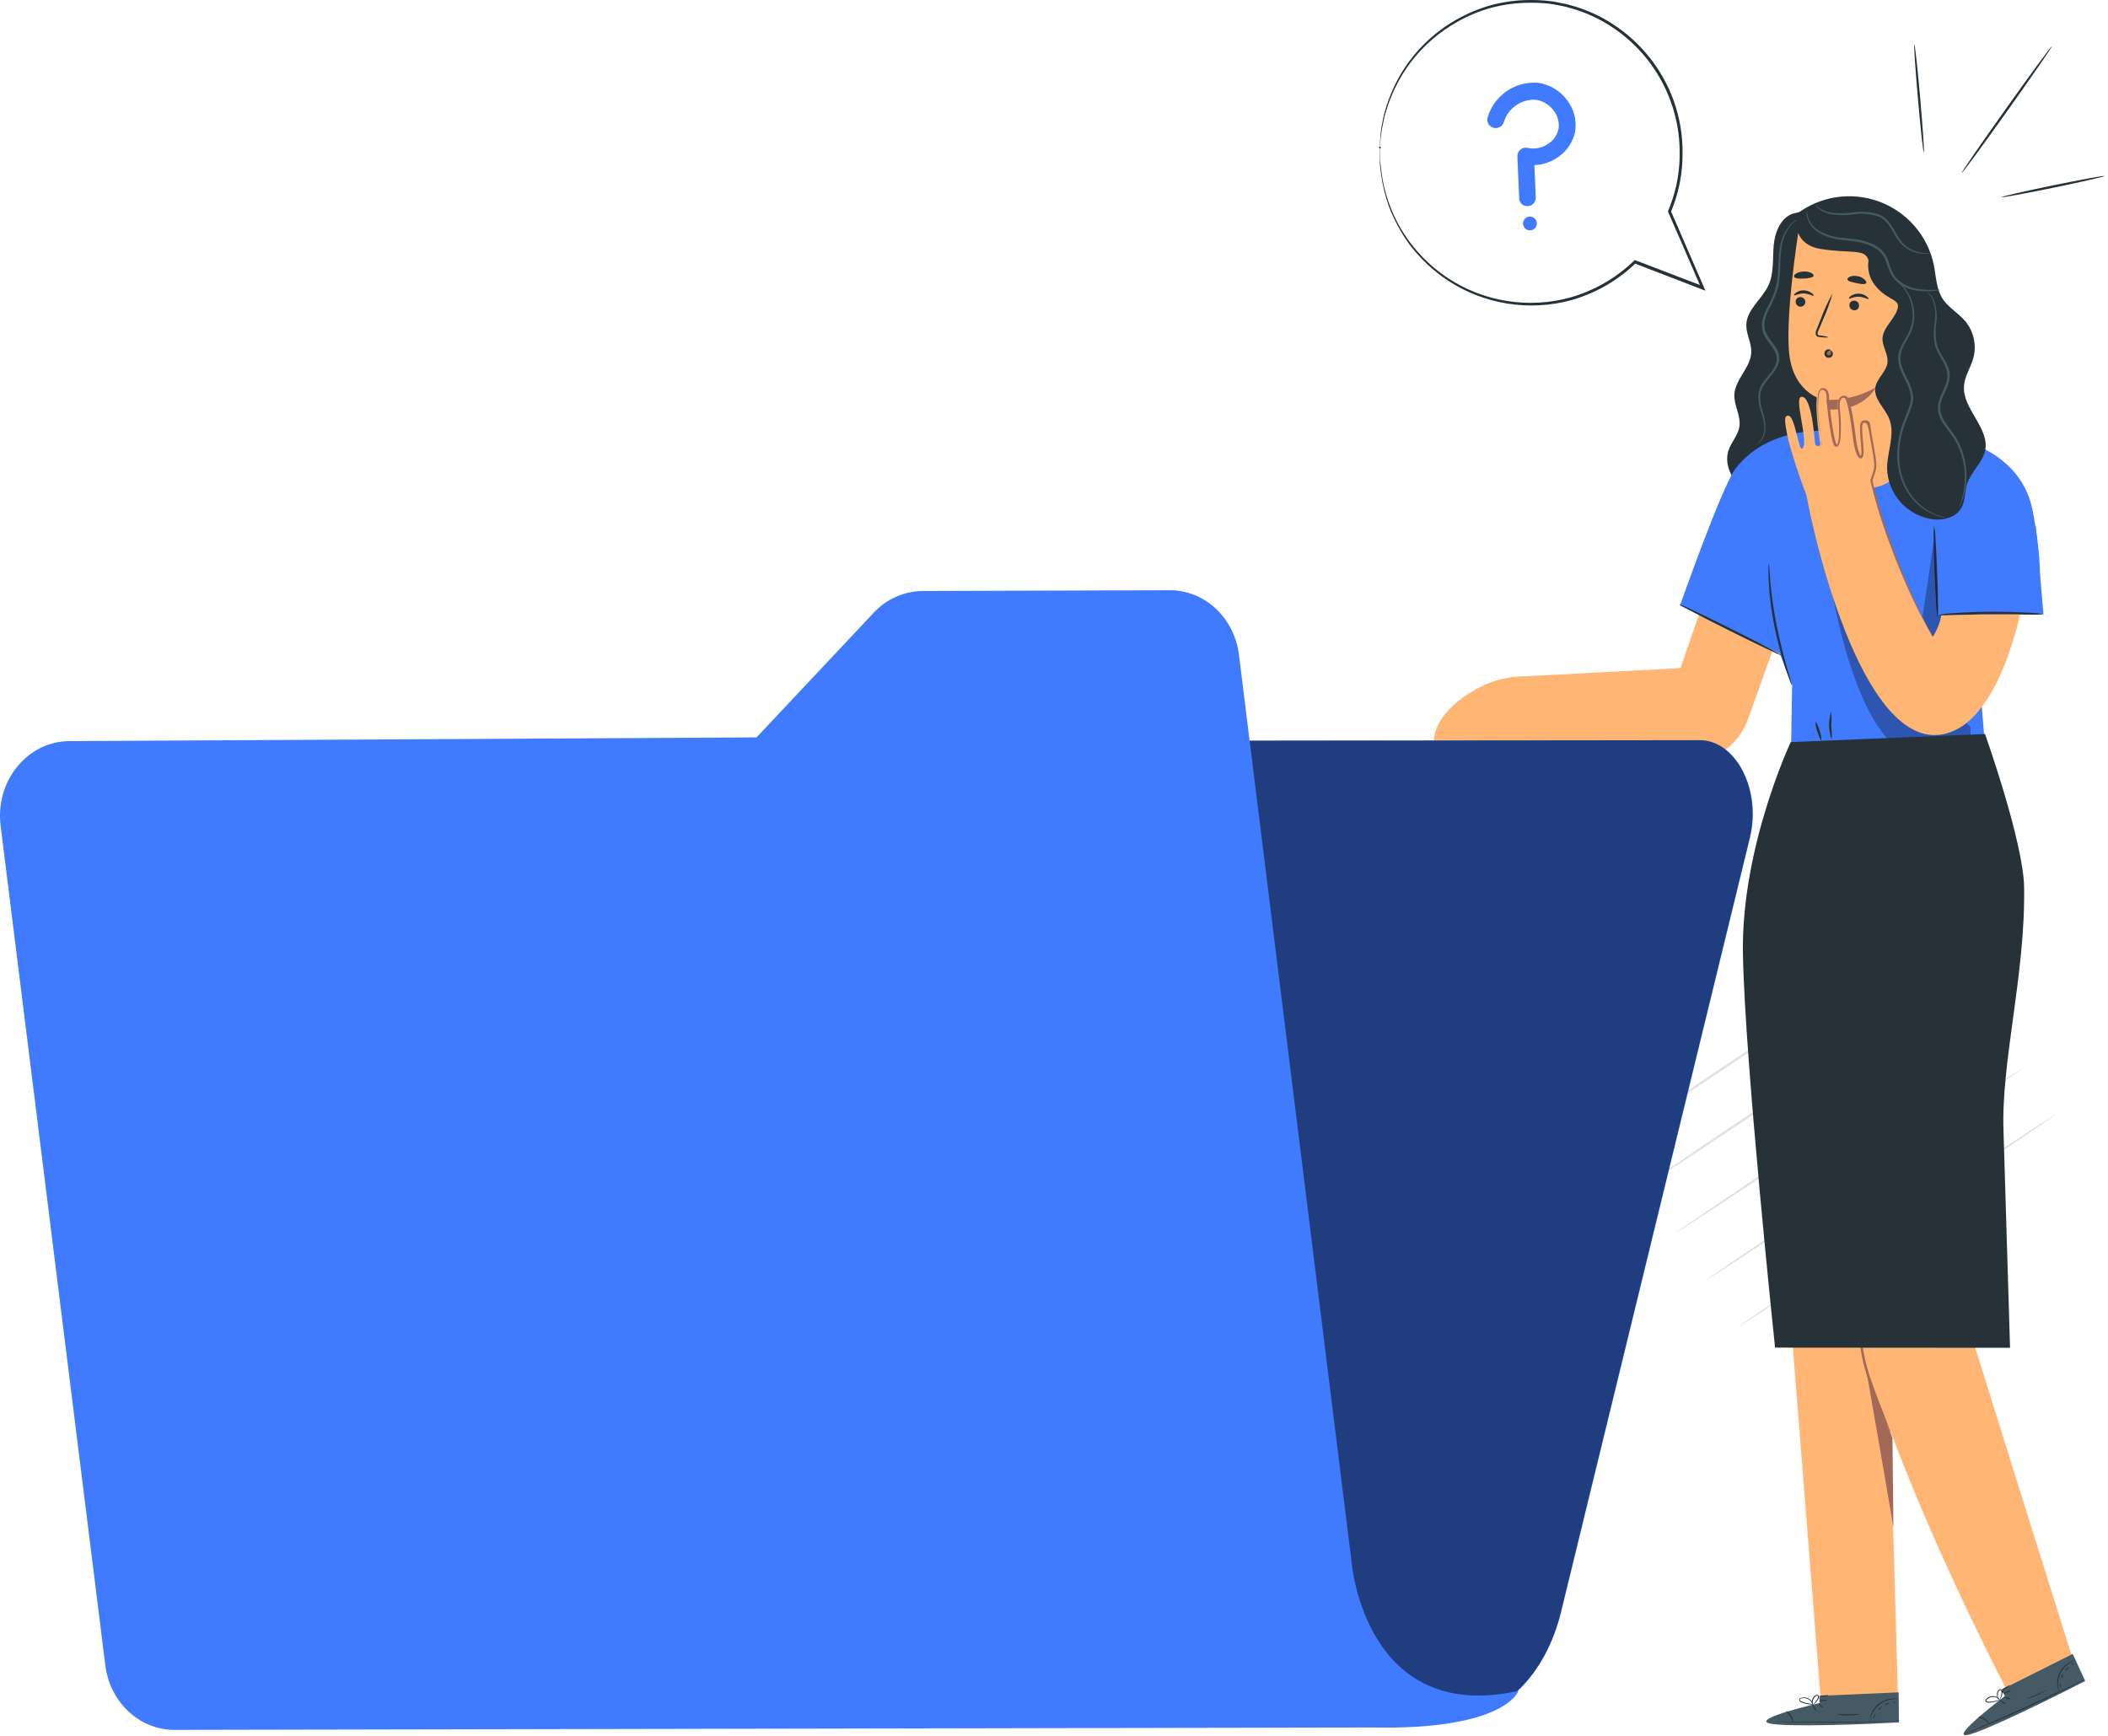 <svg width="272" height="224" viewBox="0 0 272 224" fill="none" xmlns="http://www.w3.org/2000/svg">
<path d="M58.289 128.88L57.551 133.465L25.096 128.787L25.835 124.202L58.289 128.88Z" fill="#E0E0E0"/>
<path d="M41.936 112.521L46.591 113.191L41.43 145.145L36.77 144.47L41.936 112.521Z" fill="#E0E0E0"/>
<path d="M232.819 130.832C232.865 130.902 227.378 134.655 220.559 139.21C213.74 143.766 208.178 147.409 208.131 147.356C208.085 147.304 213.577 143.539 220.39 138.978C227.204 134.416 232.772 130.733 232.819 130.832Z" fill="#E0E0E0"/>
<path d="M252.983 125.742C253.03 125.812 243.901 132.002 232.619 139.56C221.337 147.119 212.103 153.205 212.057 153.135C212.01 153.065 221.139 146.874 232.421 139.31C243.703 131.746 252.919 125.672 252.983 125.742Z" fill="#E0E0E0"/>
<path d="M257.034 131.779C257.081 131.849 247.952 138.039 236.67 145.603C225.388 153.167 216.154 159.242 216.108 159.172C216.061 159.102 225.161 152.94 236.472 145.376C247.783 137.812 256.999 131.715 257.034 131.779Z" fill="#E0E0E0"/>
<path d="M261.069 137.807C261.116 137.877 251.981 144.068 240.705 151.632C229.429 159.195 220.189 165.27 220.143 165.2C220.096 165.13 229.225 158.945 240.507 151.375C251.789 143.806 261.028 137.749 261.069 137.807Z" fill="#E0E0E0"/>
<path d="M265.145 143.876C265.192 143.945 256.063 150.13 244.781 157.694C233.499 165.258 224.265 171.332 224.219 171.268C224.172 171.204 233.301 165.008 244.583 157.444C255.865 149.88 265.07 143.806 265.145 143.876Z" fill="#E0E0E0"/>
<path d="M231.574 27.506C229.864 27.896 229.032 29.868 228.869 31.614C228.706 33.359 228.927 35.21 228.194 36.804C227.368 38.596 225.395 39.922 225.331 41.895C225.291 43.099 226.006 44.222 225.971 45.438C225.913 47.417 223.9 48.929 223.789 50.884C223.714 52.31 224.662 53.671 224.435 55.079C224.261 56.173 223.405 57.034 223.045 58.082C222.329 60.176 223.766 62.474 225.634 63.65C226.68 64.308 227.858 64.729 229.084 64.885C230.31 65.04 231.555 64.926 232.733 64.551C233.91 64.175 234.991 63.547 235.901 62.71C236.81 61.873 237.526 60.847 237.998 59.705C239.034 57.191 238.807 54.358 238.58 51.652C237.882 43.212 237.362 34.76 237.02 26.296" fill="#263238"/>
<path d="M226.654 57.309C227.006 57.09 227.281 56.767 227.44 56.384C227.608 55.929 227.675 55.443 227.638 54.959C227.574 54.317 227.431 53.686 227.213 53.079C226.935 52.317 226.831 51.502 226.91 50.694C227.056 49.786 227.707 49.041 228.295 48.308C228.612 47.95 228.876 47.548 229.081 47.115C229.286 46.678 229.319 46.18 229.174 45.719C228.871 44.771 227.94 44.072 227.515 42.973C227.316 42.428 227.283 41.837 227.422 41.274C227.554 40.746 227.75 40.236 228.004 39.755C228.495 38.889 228.886 37.97 229.168 37.015C229.575 35.17 229.383 33.407 229.662 31.959C229.817 30.798 230.332 29.716 231.134 28.863C231.361 28.634 231.62 28.438 231.902 28.281C232 28.231 232.103 28.194 232.211 28.171C231.846 28.372 231.511 28.622 231.216 28.916C230.473 29.777 230.004 30.841 229.872 31.97C229.77 32.742 229.715 33.519 229.709 34.298C229.707 35.214 229.618 36.127 229.441 37.026C229.164 38.003 228.773 38.944 228.278 39.831C227.841 40.744 227.44 41.815 227.824 42.816C228.208 43.816 229.133 44.509 229.488 45.58C229.648 46.108 229.609 46.678 229.377 47.179C229.151 47.655 228.857 48.096 228.505 48.489C227.923 49.222 227.288 49.92 227.149 50.734C227.067 51.507 227.159 52.288 227.417 53.021C227.624 53.647 227.753 54.295 227.8 54.953C227.829 55.459 227.74 55.965 227.539 56.431C227.414 56.723 227.213 56.976 226.957 57.164C226.866 57.23 226.763 57.28 226.654 57.309Z" fill="#455A64"/>
<path d="M222.076 71.081L216.839 86.209L194.939 87.373L191.285 95.518L214.151 97.846C215.232 98.289 216.391 98.509 217.558 98.492C218.726 98.475 219.878 98.222 220.945 97.747C222.012 97.272 222.972 96.586 223.766 95.73C224.561 94.874 225.173 93.866 225.567 92.766L231.67 75.73L222.076 71.081Z" fill="#FFB573"/>
<path d="M267.373 213.825C267.373 213.825 251.326 162.844 250.983 161.192C250.675 159.691 256.801 123.006 257.581 113.481L235.896 114.29V114.505L226.68 115.017L234.93 219.236H244.909L243.92 184.646C250.075 201.164 258.896 218.003 258.896 218.003L267.373 213.825Z" fill="#FFB573"/>
<path d="M244.31 197.056C244.31 196.741 244.188 185.465 244.188 185.465C244.066 186.14 240.365 175.679 240.453 175.045C240.499 174.713 244.31 197.056 244.31 197.056Z" fill="#A36957"/>
<path d="M240.008 170.104C239.957 170.312 239.935 170.525 239.944 170.739C239.912 171.32 239.912 171.903 239.944 172.484C239.944 172.851 239.996 173.246 240.043 173.677C240.089 174.108 240.154 174.561 240.252 175.033C240.459 176.062 240.733 177.076 241.073 178.07C241.794 180.182 242.597 182.026 243.162 183.365C243.429 183.946 243.662 184.499 243.86 184.941C243.931 185.147 244.029 185.343 244.151 185.523C244.12 185.322 244.061 185.126 243.976 184.941C243.842 184.557 243.639 184.005 243.394 183.324C242.882 181.962 242.114 180.1 241.399 178.012C241.06 177.033 240.782 176.034 240.567 175.021C240.462 174.556 240.392 174.108 240.328 173.689C240.264 173.27 240.218 172.874 240.188 172.525C240.119 171.803 240.09 171.222 240.072 170.814C240.083 170.576 240.061 170.337 240.008 170.104Z" fill="#A36957"/>
<path d="M234.768 219.771V218.835L244.991 218.387L245.02 222.256L244.391 222.297C241.581 222.46 230.107 222.937 228.234 222.372C226.133 221.744 234.768 219.771 234.768 219.771Z" fill="#455A64"/>
<path d="M245.156 222.037C245.098 222.041 245.039 222.041 244.981 222.037L244.481 222.072L242.631 222.153C241.071 222.217 238.913 222.276 236.533 222.287C234.153 222.299 231.989 222.258 230.424 222.212L228.579 222.136H228.073H227.898C227.957 222.131 228.015 222.131 228.073 222.136H228.579L230.429 222.171C231.989 222.171 234.147 222.217 236.527 222.206C238.907 222.194 241.071 222.153 242.631 222.113L244.481 222.066H245.156V222.037Z" fill="#263238"/>
<path d="M231.364 222.351C231.279 222.047 231.162 221.752 231.015 221.473C230.831 221.215 230.618 220.979 230.381 220.769C230.698 220.882 230.962 221.11 231.12 221.409C231.312 221.683 231.399 222.018 231.364 222.351Z" fill="#263238"/>
<path d="M234.388 220.832C234.388 220.832 234.22 220.675 234.068 220.442C233.917 220.21 233.824 220.006 233.853 219.989C233.882 219.971 234.022 220.14 234.173 220.373C234.324 220.605 234.417 220.815 234.388 220.832Z" fill="#263238"/>
<path d="M235.27 220.404C235.27 220.433 235.084 220.322 234.909 220.165C234.734 220.008 234.606 219.862 234.63 219.839C234.653 219.816 234.816 219.921 234.99 220.078C235.165 220.235 235.293 220.351 235.27 220.404Z" fill="#263238"/>
<path d="M235.793 219.425C235.622 219.488 235.439 219.512 235.258 219.495C235.08 219.519 234.899 219.501 234.729 219.443C234.898 219.38 235.079 219.357 235.258 219.373C235.438 219.348 235.621 219.366 235.793 219.425Z" fill="#263238"/>
<path d="M235.957 218.741C235.783 218.853 235.581 218.914 235.375 218.915C235.177 218.941 234.976 218.913 234.793 218.834C234.985 218.801 235.18 218.786 235.375 218.787C235.567 218.753 235.762 218.737 235.957 218.741Z" fill="#263238"/>
<path d="M234.078 219.935C233.861 219.976 233.638 219.976 233.421 219.935C233.186 219.906 232.954 219.856 232.729 219.784C232.589 219.745 232.454 219.69 232.327 219.621C232.25 219.575 232.192 219.503 232.164 219.417C232.154 219.368 232.157 219.318 232.175 219.271C232.192 219.225 232.223 219.185 232.263 219.155C232.424 219.077 232.601 219.036 232.78 219.034C232.959 219.033 233.136 219.071 233.298 219.146C233.461 219.221 233.605 219.331 233.72 219.469C233.834 219.606 233.917 219.767 233.962 219.941C233.974 219.998 233.974 220.058 233.962 220.115C233.896 219.905 233.794 219.708 233.66 219.533C233.505 219.359 233.303 219.234 233.078 219.173C232.82 219.089 232.54 219.11 232.298 219.231C232.199 219.306 232.24 219.429 232.35 219.498C232.469 219.563 232.594 219.615 232.723 219.656C232.942 219.727 233.165 219.784 233.392 219.824C233.828 219.917 234.078 219.917 234.078 219.935Z" fill="#263238"/>
<path d="M233.87 219.969C233.785 219.834 233.756 219.671 233.788 219.515C233.81 219.344 233.871 219.18 233.969 219.038C234.023 218.94 234.102 218.859 234.196 218.8C234.291 218.741 234.399 218.706 234.51 218.7C234.576 218.716 234.633 218.755 234.671 218.811C234.709 218.868 234.724 218.936 234.714 219.003C234.699 219.107 234.661 219.206 234.603 219.294C234.515 219.438 234.411 219.573 234.295 219.695C234.193 219.811 234.066 219.901 233.922 219.957C233.922 219.957 234.05 219.841 234.231 219.631C234.335 219.511 234.427 219.381 234.504 219.241C234.591 219.102 234.655 218.851 234.504 218.822C234.353 218.793 234.178 218.974 234.079 219.102C233.987 219.228 233.923 219.373 233.893 219.526C233.869 219.673 233.862 219.821 233.87 219.969Z" fill="#263238"/>
<path d="M244.876 219.251C244.876 219.251 244.585 219.251 244.125 219.281C243.526 219.352 242.96 219.59 242.49 219.968C242.02 220.345 241.665 220.847 241.466 221.416C241.315 221.852 241.303 222.149 241.28 222.143C241.257 222.137 241.28 222.068 241.28 221.94C241.295 221.752 241.33 221.567 241.385 221.387C241.57 220.791 241.926 220.263 242.409 219.868C242.898 219.48 243.491 219.248 244.113 219.199C244.307 219.176 244.502 219.176 244.695 219.199C244.757 219.209 244.818 219.226 244.876 219.251Z" fill="#263238"/>
<path d="M240.004 221.204C239.516 221.318 239.016 221.367 238.515 221.35C238.017 221.375 237.518 221.332 237.031 221.222C237.031 221.187 237.695 221.222 238.515 221.222C239.335 221.222 239.999 221.169 240.004 221.204Z" fill="#263238"/>
<path d="M242.012 221.187C242.012 221.187 241.959 221.327 241.89 221.478C241.82 221.629 241.785 221.769 241.75 221.763C241.715 221.757 241.698 221.606 241.779 221.426C241.86 221.245 241.988 221.158 242.012 221.187Z" fill="#263238"/>
<path d="M242.766 220.256C242.766 220.256 242.725 220.384 242.62 220.489C242.515 220.594 242.411 220.663 242.382 220.64C242.353 220.617 242.422 220.512 242.527 220.401C242.632 220.291 242.737 220.227 242.766 220.256Z" fill="#263238"/>
<path d="M243.808 219.823C243.808 219.858 243.668 219.858 243.517 219.911C243.366 219.963 243.261 220.044 243.232 220.021C243.203 219.998 243.29 219.858 243.476 219.794C243.663 219.73 243.82 219.788 243.808 219.823Z" fill="#263238"/>
<path d="M244.575 219.624C244.575 219.654 244.54 219.699 244.465 219.724C244.391 219.749 244.326 219.754 244.316 219.724C244.306 219.694 244.356 219.649 244.425 219.624C244.495 219.599 244.565 219.599 244.575 219.624Z" fill="#263238"/>
<path d="M258.69 218.872L258.306 218.016L267.446 213.426L269.058 216.917L268.476 217.214C265.98 218.511 255.711 223.643 253.767 223.899C251.62 224.207 258.69 218.872 258.69 218.872Z" fill="#455A64"/>
<path d="M269.09 216.667L268.939 216.76L268.491 216.993L266.839 217.831C265.442 218.523 263.499 219.46 261.329 220.449C259.158 221.438 257.169 222.282 255.726 222.881L254.009 223.573L253.544 223.754C253.49 223.779 253.433 223.796 253.375 223.806L253.532 223.73L253.992 223.527L255.691 222.8C257.128 222.183 259.106 221.322 261.276 220.333C263.447 219.343 265.396 218.424 266.804 217.749L268.468 216.952L268.927 216.737L269.09 216.667Z" fill="#263238"/>
<path d="M256.761 222.578C256.559 222.332 256.331 222.11 256.08 221.914C255.807 221.753 255.516 221.624 255.213 221.53C255.547 221.526 255.874 221.624 256.151 221.811C256.428 221.998 256.641 222.266 256.761 222.578Z" fill="#263238"/>
<path d="M258.851 219.953C258.851 219.953 258.63 219.884 258.397 219.732C258.164 219.581 257.996 219.436 258.013 219.406C258.03 219.377 258.234 219.476 258.467 219.628C258.7 219.779 258.868 219.924 258.851 219.953Z" fill="#263238"/>
<path d="M259.434 219.255C259.434 219.284 259.236 219.255 259.009 219.185C258.782 219.115 258.613 219.028 258.619 218.993C258.766 218.979 258.915 219.003 259.05 219.063C259.271 219.115 259.445 219.197 259.434 219.255Z" fill="#263238"/>
<path d="M259.452 218.12C259.452 218.155 259.26 218.277 258.993 218.405C258.838 218.498 258.665 218.555 258.486 218.574C258.486 218.539 258.678 218.417 258.94 218.289C259.097 218.197 259.271 218.139 259.452 218.12Z" fill="#263238"/>
<path d="M259.34 217.434C259.34 217.434 259.172 217.667 258.869 217.836C258.697 217.952 258.494 218.013 258.287 218.01C258.454 217.898 258.631 217.802 258.817 217.725C259.102 217.568 259.311 217.405 259.34 217.434Z" fill="#263238"/>
<path d="M258.159 219.292C257.981 219.414 257.785 219.504 257.577 219.56C257.348 219.626 257.115 219.675 256.879 219.705C256.736 219.723 256.591 219.723 256.448 219.705C256.358 219.699 256.275 219.657 256.215 219.589C256.188 219.547 256.174 219.499 256.174 219.449C256.174 219.4 256.188 219.351 256.215 219.31C256.392 219.095 256.638 218.949 256.911 218.896C257.184 218.843 257.466 218.886 257.711 219.019C257.855 219.094 257.982 219.199 258.083 219.327C258.153 219.42 258.182 219.478 258.176 219.484C258.033 219.324 257.861 219.192 257.67 219.094C257.465 218.998 257.236 218.964 257.012 218.995C256.879 219.009 256.75 219.049 256.632 219.113C256.514 219.177 256.41 219.264 256.326 219.368C256.262 219.478 256.326 219.571 256.483 219.589C256.616 219.6 256.751 219.6 256.884 219.589C257.116 219.566 257.345 219.525 257.571 219.467C257.903 219.374 258.159 219.275 258.159 219.292Z" fill="#263238"/>
<path d="M257.974 219.399C257.844 219.307 257.753 219.17 257.718 219.015C257.667 218.852 257.655 218.678 257.683 218.509C257.693 218.397 257.731 218.29 257.794 218.197C257.858 218.105 257.943 218.03 258.044 217.98C258.189 217.933 258.527 218.23 258.55 218.34C258.573 218.451 258.381 218.393 258.369 218.486C258.351 218.651 258.312 218.813 258.253 218.969C258.211 219.118 258.131 219.255 258.02 219.364C258.02 219.364 258.09 219.207 258.172 218.945C258.213 218.791 258.243 218.633 258.259 218.474C258.259 218.311 258.259 218.061 258.073 218.102C257.887 218.142 257.834 218.369 257.793 218.532C257.758 218.683 257.758 218.841 257.793 218.992C257.841 219.133 257.902 219.269 257.974 219.399Z" fill="#263238"/>
<path d="M267.788 214.226C267.788 214.226 267.509 214.325 267.114 214.563C266.596 214.872 266.175 215.32 265.898 215.855C265.628 216.395 265.514 216.999 265.566 217.6C265.601 218.066 265.711 218.333 265.688 218.345C265.65 218.287 265.621 218.225 265.601 218.159C265.543 217.981 265.502 217.798 265.479 217.612C265.395 216.992 265.503 216.362 265.786 215.805C266.07 215.248 266.517 214.79 267.067 214.493C267.232 214.402 267.405 214.328 267.585 214.272C267.65 214.247 267.719 214.231 267.788 214.226Z" fill="#263238"/>
<path d="M264.12 218.024C263.299 218.595 262.383 219.012 261.414 219.258C261.414 219.223 262.025 218.99 262.77 218.676C263.514 218.362 264.102 217.995 264.12 218.024Z" fill="#263238"/>
<path d="M265.886 217.192C265.915 217.192 265.886 217.337 265.886 217.506C265.886 217.675 265.886 217.814 265.886 217.826C265.886 217.838 265.77 217.698 265.77 217.506C265.77 217.314 265.857 217.174 265.886 217.192Z" fill="#263238"/>
<path d="M266.169 216.021C266.198 216.021 266.169 216.155 266.134 216.295C266.099 216.434 266.012 216.539 265.983 216.528C265.954 216.516 265.983 216.394 266.018 216.254C266.052 216.114 266.134 216.01 266.169 216.021Z" fill="#263238"/>
<path d="M266.974 215.182C266.974 215.217 266.858 215.27 266.741 215.38C266.625 215.491 266.561 215.607 266.532 215.595C266.503 215.584 266.532 215.421 266.66 215.287C266.788 215.153 266.968 215.182 266.974 215.182Z" fill="#263238"/>
<path d="M267.548 214.686C267.548 214.686 267.548 214.766 267.488 214.821C267.428 214.875 267.373 214.905 267.353 214.885C267.333 214.865 267.353 214.806 267.413 214.751C267.473 214.696 267.528 214.666 267.548 214.686Z" fill="#263238"/>
<path d="M256.133 96.283L254.434 75.511L263.161 75.669C263.161 75.669 263.563 72.602 262.277 65.888C261.486 61.769 258.745 59.243 255.667 57.742V57.684L255.4 57.614C252.866 56.477 250.16 55.771 247.394 55.525L236.659 55.648C236.659 55.648 228.461 54.6 223.94 60.471C222.194 62.723 216.777 78.136 216.777 78.136L229.665 84.338L228.461 75.791C228.461 75.791 228.705 81.987 229.496 83.936C229.933 85.03 231.242 88.428 231.242 88.428L231.073 98.68L256.133 96.283Z" fill="#407BFF"/>
<path d="M250.241 72.487L248.646 79.271H263.675L262.686 67.891L250.241 72.487Z" fill="#407BFF"/>
<path d="M263.668 79.259C263.011 79.138 262.345 79.072 261.678 79.061C260.444 78.991 258.769 78.927 256.86 78.939C254.952 78.951 253.27 79.032 252.037 79.125C251.37 79.148 250.706 79.23 250.053 79.369C250.719 79.422 251.388 79.422 252.054 79.369C253.282 79.329 254.963 79.282 256.86 79.276C258.757 79.27 260.439 79.276 261.672 79.305C262.337 79.343 263.005 79.327 263.668 79.259Z" fill="#263238"/>
<path d="M249.561 67.846C249.489 68.425 249.474 69.009 249.514 69.591C249.514 70.656 249.561 72.122 249.625 73.746C249.689 75.369 249.764 76.841 249.834 77.9C249.837 78.487 249.9 79.071 250.02 79.645C250.092 79.066 250.108 78.482 250.067 77.9C250.067 76.835 250.02 75.363 249.956 73.74C249.892 72.116 249.817 70.65 249.747 69.585C249.745 69.001 249.682 68.418 249.561 67.846Z" fill="#263238"/>
<g opacity="0.3">
<path d="M235.951 73.703C235.951 73.703 239.291 98.472 248.682 97.814C248.682 97.814 252.912 97.768 254.267 94.958V93.852L235.951 73.703Z" fill="black"/>
</g>
<g opacity="0.3">
<path d="M249.593 69.29L247.795 81.433L248.959 83.562L250.879 79.397L250.064 79.373L249.593 69.29Z" fill="black"/>
</g>
<path d="M231.207 88.424C231.096 88.243 231.01 88.047 230.951 87.843C230.806 87.464 230.614 86.912 230.369 86.219C229.787 84.415 229.307 82.579 228.932 80.721C228.559 78.861 228.322 76.977 228.222 75.083C228.187 74.356 228.176 73.768 228.187 73.337C228.173 73.127 228.186 72.916 228.228 72.709C228.275 72.709 228.31 73.605 228.432 75.036C228.596 76.913 228.862 78.78 229.229 80.628C229.66 82.792 230.177 84.73 230.573 86.12C230.759 86.766 230.916 87.319 231.044 87.773C231.124 87.983 231.179 88.201 231.207 88.424Z" fill="#263238"/>
<path d="M235.013 95.557C234.932 95.557 234.699 95.051 234.496 94.393C234.32 93.99 234.243 93.552 234.269 93.113C234.525 93.469 234.702 93.876 234.786 94.306C234.953 94.701 235.031 95.128 235.013 95.557Z" fill="#263238"/>
<path d="M236.346 95.451C235.906 94.284 235.887 93 236.294 91.82C236.339 92.425 236.339 93.031 236.294 93.636C236.357 94.239 236.375 94.845 236.346 95.451Z" fill="#263238"/>
<path d="M229.928 84.595C229.888 84.665 226.891 83.245 223.231 81.418C219.572 79.591 216.633 78.043 216.668 77.968C216.703 77.892 219.705 79.318 223.365 81.144C227.025 82.972 229.963 84.519 229.928 84.595Z" fill="#263238"/>
<path d="M235.254 57.653C235.318 54.709 235.335 51.614 235.335 51.614C235.335 51.614 231.559 50.887 230.901 45.918C230.273 41.182 232.03 30.063 232.03 30.063C237.546 27.98 243.277 29.871 247.053 34.339L246.116 58.235C246.006 61.011 243.533 63.129 240.566 62.989C237.563 62.843 235.189 60.458 235.254 57.653Z" fill="#FFB573"/>
<path d="M231.698 38.918C231.692 39.081 231.75 39.24 231.858 39.362C231.966 39.484 232.117 39.56 232.279 39.575C232.362 39.583 232.445 39.574 232.524 39.549C232.603 39.523 232.676 39.482 232.739 39.428C232.802 39.373 232.853 39.307 232.889 39.232C232.925 39.157 232.945 39.076 232.949 38.993C232.954 38.831 232.896 38.672 232.788 38.551C232.679 38.43 232.529 38.355 232.367 38.342C232.284 38.329 232.199 38.334 232.119 38.358C232.038 38.381 231.963 38.421 231.9 38.476C231.836 38.531 231.785 38.598 231.75 38.675C231.715 38.751 231.697 38.834 231.698 38.918Z" fill="#263238"/>
<path d="M231.499 38.107C231.574 38.188 232.081 37.845 232.75 37.868C233.419 37.892 233.913 38.241 233.995 38.159C234.076 38.078 233.96 37.973 233.745 37.804C233.453 37.593 233.104 37.478 232.744 37.473C232.39 37.459 232.04 37.562 231.749 37.764C231.534 37.921 231.458 38.066 231.499 38.107Z" fill="#263238"/>
<path d="M238.629 39.377C238.623 39.54 238.68 39.7 238.788 39.822C238.897 39.945 239.048 40.021 239.211 40.034C239.295 40.047 239.38 40.041 239.461 40.017C239.542 39.994 239.617 39.953 239.68 39.898C239.744 39.843 239.795 39.774 239.829 39.697C239.864 39.62 239.881 39.536 239.88 39.452C239.887 39.289 239.83 39.13 239.721 39.009C239.613 38.887 239.461 38.812 239.299 38.8C239.216 38.788 239.131 38.793 239.05 38.817C238.97 38.84 238.895 38.88 238.832 38.935C238.768 38.989 238.717 39.057 238.682 39.134C238.647 39.21 238.629 39.293 238.629 39.377Z" fill="#263238"/>
<path d="M238.575 38.525C238.65 38.612 239.156 38.269 239.826 38.286C240.495 38.303 240.989 38.658 241.076 38.577C241.164 38.495 241.036 38.391 240.82 38.228C240.534 38.011 240.185 37.893 239.826 37.89C239.47 37.88 239.119 37.981 238.825 38.181C238.615 38.338 238.54 38.484 238.575 38.525Z" fill="#263238"/>
<path d="M235.999 43.529C235.642 43.407 235.27 43.33 234.894 43.302C234.719 43.302 234.556 43.238 234.533 43.122C234.519 42.94 234.564 42.759 234.661 42.604L235.208 41.295C235.717 40.182 236.135 39.031 236.459 37.851C235.863 38.92 235.353 40.035 234.934 41.184C234.754 41.644 234.573 42.086 234.405 42.505C234.292 42.713 234.255 42.954 234.3 43.186C234.323 43.249 234.36 43.306 234.408 43.352C234.457 43.399 234.515 43.434 234.579 43.454C234.676 43.482 234.776 43.497 234.876 43.5C235.248 43.557 235.625 43.567 235.999 43.529Z" fill="#263238"/>
<path d="M235.365 51.611C237.693 51.704 240.001 51.15 242.033 50.011C242.033 50.011 240.34 53.368 235.4 52.78L235.365 51.611Z" fill="#A36957"/>
<path d="M240.793 36.533C240.654 36.749 240.13 36.656 239.548 36.533C238.966 36.411 238.454 36.312 238.384 36.062C238.315 35.812 238.925 35.48 239.705 35.637C240.485 35.794 240.933 36.347 240.793 36.533Z" fill="#263238"/>
<path d="M234.015 35.572C233.962 35.822 233.404 35.915 232.764 35.944C232.124 35.974 231.559 35.944 231.484 35.688C231.408 35.432 231.949 35.072 232.723 35.037C233.497 35.002 234.067 35.334 234.015 35.572Z" fill="#263238"/>
<path d="M236.019 45.149C235.946 45.131 235.869 45.139 235.8 45.171C235.732 45.202 235.676 45.256 235.641 45.323C235.608 45.383 235.591 45.45 235.592 45.518C235.593 45.586 235.611 45.652 235.645 45.711C235.68 45.769 235.729 45.818 235.788 45.852C235.847 45.886 235.914 45.903 235.982 45.903C236.05 45.903 236.116 45.886 236.175 45.852C236.234 45.818 236.283 45.769 236.318 45.711C236.352 45.652 236.371 45.586 236.371 45.518C236.372 45.45 236.355 45.383 236.322 45.323C236.28 45.245 236.213 45.184 236.132 45.149C236.05 45.114 235.959 45.108 235.874 45.131" fill="#A36957"/>
<path d="M236.208 45.225C236.208 45.196 236.097 45.028 235.8 45.092C235.711 45.115 235.63 45.161 235.565 45.225C235.5 45.289 235.452 45.37 235.428 45.458C235.397 45.569 235.399 45.688 235.436 45.797C235.472 45.907 235.54 46.004 235.631 46.075C235.728 46.141 235.843 46.177 235.96 46.177C236.078 46.177 236.192 46.141 236.289 46.075C236.366 46.023 236.427 45.95 236.464 45.864C236.501 45.778 236.513 45.684 236.498 45.592C236.44 45.283 236.213 45.237 236.202 45.278C236.19 45.318 236.283 45.423 236.266 45.603C236.262 45.648 236.247 45.691 236.223 45.729C236.198 45.766 236.165 45.797 236.126 45.819C236.081 45.845 236.03 45.859 235.978 45.859C235.926 45.859 235.874 45.845 235.829 45.819C235.789 45.784 235.758 45.74 235.739 45.69C235.721 45.64 235.716 45.586 235.725 45.534C235.731 45.488 235.749 45.444 235.776 45.407C235.804 45.369 235.84 45.339 235.882 45.318C236.045 45.219 236.19 45.266 236.208 45.225Z" fill="#263238"/>
<path d="M244.748 40.142C244.166 41.503 242.724 42.556 242.921 44.029C243.049 44.977 243.66 45.861 243.544 46.816C243.393 47.979 242.153 48.84 241.973 50.033C241.758 51.493 243.183 52.628 243.748 53.989C244.58 55.979 243.521 58.214 243.492 60.39C243.526 62.042 244.158 63.626 245.27 64.847C246.383 66.069 247.901 66.846 249.543 67.034C250.869 67.145 252.365 66.743 253.034 65.603C253.616 64.66 253.487 63.462 253.825 62.42C254.337 60.861 255.821 59.721 256.152 58.115C256.734 55.206 253.185 52.762 253.418 49.783C253.517 48.509 254.302 47.403 254.634 46.17C254.845 45.359 254.861 44.51 254.681 43.692C254.501 42.874 254.13 42.11 253.598 41.463C252.719 40.421 251.451 39.717 250.689 38.6C249.845 37.314 249.816 35.691 249.525 34.172C249.135 32.326 248.282 30.61 247.048 29.183C245.814 27.756 244.238 26.665 242.468 26.012C240.698 25.36 238.791 25.166 236.926 25.451C235.06 25.735 233.298 26.488 231.802 27.638C231.802 27.638 230.959 31.472 234.898 32.118C238.837 32.764 240.658 32.019 241.1 33.596C240.996 34.246 241.047 34.911 241.249 35.537C241.452 36.163 241.799 36.732 242.264 37.198C243.87 38.932 245.4 38.559 244.748 40.142Z" fill="#263238"/>
<path d="M251.036 66.77C250.915 66.774 250.794 66.762 250.675 66.735C250.334 66.674 249.999 66.583 249.675 66.462C248.473 66.001 247.419 65.223 246.626 64.21C246.069 63.511 245.633 62.724 245.334 61.883C244.994 60.924 244.815 59.915 244.805 58.898C244.792 57.776 244.933 56.659 245.224 55.575C245.382 55.003 245.577 54.442 245.805 53.894C246.046 53.349 246.257 52.791 246.44 52.224C246.6 51.665 246.6 51.072 246.44 50.513C246.269 49.963 246.049 49.429 245.782 48.919C245.512 48.413 245.285 47.886 245.101 47.342C244.922 46.805 244.88 46.231 244.979 45.672C245.212 44.579 245.875 43.764 246.271 42.932C246.648 42.162 246.828 41.31 246.794 40.453C246.742 39.2 246.287 37.996 245.497 37.021C245.191 36.679 244.863 36.358 244.514 36.06C244.922 36.29 245.286 36.589 245.59 36.945C246.438 37.919 246.937 39.147 247.01 40.436C247.058 41.33 246.882 42.222 246.498 43.031C246.096 43.892 245.45 44.712 245.253 45.713C245.055 46.714 245.526 47.767 246.044 48.779C246.326 49.304 246.556 49.856 246.73 50.426C246.902 51.035 246.902 51.679 246.73 52.288C246.537 52.875 246.314 53.452 246.061 54.016C245.833 54.552 245.638 55.102 245.48 55.663C245.191 56.718 245.048 57.809 245.055 58.904C245.037 60.768 245.638 62.585 246.765 64.07C247.519 65.07 248.522 65.855 249.675 66.345C250.542 66.683 251.042 66.735 251.036 66.77Z" fill="#455A64"/>
<path d="M250.421 37.411C250.137 37.484 249.846 37.527 249.554 37.539C248.755 37.624 247.949 37.603 247.157 37.475C246.556 37.386 245.979 37.178 245.459 36.863C244.94 36.548 244.488 36.133 244.131 35.642C243.798 35.02 243.533 34.365 243.34 33.687C243.091 33.01 242.625 32.435 242.013 32.052C240.739 31.243 239.244 31.144 237.94 30.987C236.738 30.927 235.571 30.563 234.548 29.928C233.863 29.474 233.368 28.785 233.158 27.991C233.107 27.776 233.093 27.553 233.117 27.333C233.117 27.182 233.152 27.106 233.163 27.106C233.17 27.395 233.207 27.681 233.274 27.962C233.515 28.704 234.009 29.339 234.67 29.754C235.674 30.34 236.808 30.667 237.969 30.708C239.273 30.859 240.82 30.935 242.182 31.796C242.848 32.215 243.356 32.843 243.625 33.582C243.807 34.243 244.059 34.883 244.375 35.491C245.053 36.42 246.068 37.047 247.203 37.236C247.97 37.379 248.751 37.431 249.53 37.393C249.827 37.377 250.125 37.383 250.421 37.411Z" fill="#455A64"/>
<path d="M249.023 32.646C248.804 32.719 248.573 32.753 248.342 32.745C247.258 32.752 246.213 32.335 245.433 31.581C245.077 31.224 244.774 30.819 244.531 30.377C244.008 29.492 243.501 28.404 242.413 27.951C241.365 27.599 240.248 27.501 239.155 27.666C238.233 27.795 237.296 27.795 236.374 27.666C235.732 27.576 235.128 27.311 234.628 26.898C234.499 26.785 234.386 26.656 234.291 26.514C234.221 26.413 234.192 26.36 234.204 26.356C234.204 26.356 234.367 26.543 234.704 26.805C235.202 27.158 235.78 27.382 236.386 27.456C237.291 27.558 238.207 27.543 239.109 27.41C240.25 27.223 241.419 27.323 242.512 27.701C243.074 27.953 243.555 28.356 243.903 28.864C244.21 29.318 244.491 29.788 244.747 30.272C244.976 30.695 245.26 31.086 245.59 31.436C245.882 31.732 246.218 31.981 246.585 32.175C247.126 32.457 247.721 32.622 248.331 32.658C248.779 32.652 249.017 32.617 249.023 32.646Z" fill="#455A64"/>
<path d="M252.764 65.514C252.735 65.514 252.921 65.13 253.136 64.409C253.428 63.396 253.557 62.343 253.52 61.29C253.478 59.731 253.053 58.206 252.281 56.85C251.856 56.088 251.211 55.407 250.681 54.57C250.401 54.143 250.204 53.667 250.099 53.167C250.007 52.641 250.052 52.101 250.227 51.596C250.553 50.59 251.135 49.746 251.263 48.821C251.391 47.896 250.949 47.075 250.506 46.302C250.278 45.925 250.071 45.537 249.884 45.138C249.714 44.751 249.602 44.342 249.552 43.922C249.498 43.183 249.521 42.44 249.622 41.705C249.808 40.667 249.712 39.598 249.343 38.61C249.178 38.264 248.944 37.955 248.656 37.702C248.656 37.702 248.685 37.702 248.726 37.737C248.795 37.771 248.858 37.816 248.912 37.871C249.14 38.06 249.324 38.297 249.453 38.563C249.874 39.56 250.005 40.655 249.832 41.723C249.751 42.443 249.742 43.17 249.802 43.893C249.946 44.706 250.268 45.477 250.745 46.15C250.993 46.544 251.206 46.958 251.379 47.39C251.563 47.855 251.623 48.36 251.554 48.856C251.414 49.874 250.815 50.735 250.512 51.684C250.354 52.141 250.312 52.631 250.39 53.109C250.492 53.572 250.677 54.011 250.937 54.407C251.432 55.215 252.101 55.908 252.525 56.705C253.305 58.106 253.721 59.681 253.736 61.284C253.754 62.357 253.589 63.426 253.247 64.443C253.154 64.719 253.041 64.987 252.909 65.246C252.874 65.342 252.825 65.432 252.764 65.514Z" fill="#455A64"/>
<path d="M229.041 173.901C229.041 173.901 225.12 136.756 224.893 123.031C224.666 109.305 231.066 95.76 231.066 95.76L256.131 94.719C256.131 94.719 261.089 108.642 261.176 114.501C261.35 125.87 258.156 137.094 258.523 146.112L259.361 173.924" fill="#263238"/>
<path d="M255.347 79.295L250.495 79.411C250.308 80.39 249.937 81.324 249.401 82.163C245.328 75.123 242.203 65.697 241.424 61.91C241.54 61.531 241.674 61.112 241.843 60.647C241.964 59.94 241.942 59.216 241.779 58.517C241.639 57.674 241.406 56.539 241.336 56.016C241.121 54.41 240.859 54.16 240.301 54.34C239.544 54.59 240.615 58.837 239.992 58.931C239.655 58.977 239.248 57.523 239.131 56.33C239.015 55.137 238.468 51.46 238.078 51.215C237.496 50.855 236.99 51.425 237.141 52.612C237.293 53.799 237.473 57.406 236.845 57.459C236.216 57.511 235.681 51.413 235.681 51.413C235.681 51.413 235.78 50.087 235.047 50.116C233.732 50.174 234.762 56.597 234.872 57.208C234.954 57.627 234.29 57.709 234.209 57.249C234.127 56.789 233.825 51.157 232.463 51.204C231.428 51.204 233.261 56.493 232.679 57.715C232.097 58.936 231.701 53.572 230.718 53.642C230.351 53.671 230.078 53.741 230.753 56.772C231.399 59.18 232.176 61.552 233.08 63.876C234.64 72.284 241.482 99.182 252.205 94.26C258.21 91.502 260.642 79.295 260.642 79.295H255.347Z" fill="#FFB573"/>
<path d="M234.665 57.62C234.711 57.632 234.759 57.632 234.805 57.62C234.875 57.599 234.935 57.553 234.975 57.491C235.014 57.429 235.03 57.355 235.02 57.283C235.02 56.922 234.95 56.398 234.869 55.718C234.732 54.897 234.643 54.07 234.601 53.239C234.601 52.75 234.601 52.227 234.63 51.674C234.639 51.393 234.668 51.113 234.717 50.836C234.764 50.574 234.938 50.254 235.142 50.307H235.177C235.381 50.307 235.544 50.458 235.608 50.702C235.68 50.956 235.707 51.219 235.689 51.482C235.809 53.111 236.017 54.733 236.312 56.34C236.358 56.556 236.405 56.777 236.475 56.998C236.506 57.111 236.544 57.222 236.591 57.329C236.621 57.389 236.654 57.448 236.69 57.504C236.716 57.546 236.752 57.582 236.794 57.608C236.837 57.635 236.884 57.651 236.934 57.655C237.019 57.646 237.099 57.612 237.164 57.557C237.23 57.502 237.277 57.429 237.301 57.347C237.351 57.233 237.388 57.114 237.411 56.992C237.457 56.757 237.488 56.52 237.504 56.282C237.557 55.312 237.544 54.34 237.464 53.373C237.39 52.89 237.371 52.4 237.405 51.913C237.427 51.702 237.529 51.508 237.691 51.371C237.728 51.349 237.769 51.335 237.813 51.33C237.856 51.325 237.899 51.329 237.941 51.342C237.99 51.354 238.037 51.374 238.08 51.4C238.11 51.422 238.132 51.453 238.144 51.488C238.328 51.96 238.462 52.449 238.546 52.948C238.651 53.46 238.738 53.99 238.819 54.519C238.901 55.049 238.976 55.584 239.04 56.125C239.09 56.683 239.18 57.237 239.308 57.783C239.377 58.062 239.464 58.336 239.57 58.604C239.629 58.753 239.712 58.893 239.814 59.017C239.854 59.068 239.907 59.108 239.967 59.13C240.028 59.153 240.094 59.158 240.158 59.145C240.216 59.125 240.269 59.091 240.311 59.045C240.353 58.999 240.382 58.943 240.396 58.883C240.465 58.586 240.487 58.279 240.46 57.975C240.46 57.684 240.425 57.393 240.396 57.114C240.355 56.625 240.309 56.142 240.291 55.665C240.277 55.431 240.277 55.196 240.291 54.961C240.303 54.858 240.328 54.756 240.367 54.659C240.379 54.627 240.397 54.597 240.419 54.572H240.495C240.879 54.414 241.007 54.95 241.112 55.38C241.217 55.811 241.257 56.3 241.35 56.759C241.502 57.673 241.699 58.586 241.798 59.459C241.866 59.877 241.85 60.304 241.752 60.716C241.612 61.135 241.473 61.548 241.339 61.961V62.002V62.036C242.02 64.895 242.889 67.705 243.94 70.45C244.859 72.934 245.784 75.105 246.593 76.85C247.401 78.596 248.135 79.963 248.635 80.882L249.217 81.924C249.28 82.048 249.356 82.165 249.444 82.273C249.395 82.144 249.334 82.019 249.263 81.9L248.681 80.836C248.204 79.899 247.518 78.508 246.727 76.763C245.935 75.017 245.039 72.847 244.143 70.362C243.118 67.622 242.267 64.82 241.595 61.972V62.054C241.729 61.647 241.862 61.233 242.002 60.82C242.123 60.367 242.147 59.893 242.072 59.43C241.967 58.516 241.775 57.632 241.624 56.713C241.537 56.259 241.478 55.793 241.385 55.316C241.379 55.071 241.338 54.828 241.263 54.595C241.197 54.453 241.084 54.338 240.943 54.269C240.794 54.22 240.633 54.22 240.483 54.269H240.39C240.341 54.285 240.295 54.31 240.257 54.344C240.192 54.399 240.142 54.469 240.111 54.548C240.058 54.674 240.024 54.808 240.012 54.944C239.995 55.196 239.995 55.448 240.012 55.7C240.012 56.189 240.082 56.678 240.123 57.166C240.123 57.452 240.169 57.748 240.181 58.01C240.204 58.273 240.19 58.537 240.14 58.796C240.14 58.854 240.094 58.842 240.14 58.871L240.105 58.836C240.031 58.741 239.972 58.635 239.931 58.522C239.829 58.27 239.745 58.012 239.68 57.748C239.553 57.218 239.465 56.68 239.419 56.137C239.357 55.59 239.281 55.049 239.192 54.513C239.11 53.978 239.017 53.454 238.912 52.931C238.825 52.398 238.676 51.877 238.47 51.377C238.43 51.294 238.368 51.223 238.29 51.173C238.222 51.134 238.15 51.103 238.075 51.08C237.992 51.059 237.905 51.054 237.82 51.066C237.735 51.078 237.654 51.106 237.58 51.15C237.46 51.24 237.36 51.353 237.286 51.483C237.212 51.614 237.165 51.758 237.149 51.907C237.112 52.171 237.112 52.439 237.149 52.704C237.149 52.954 237.208 53.198 237.225 53.443C237.306 54.395 237.324 55.351 237.278 56.305C237.264 56.532 237.235 56.758 237.19 56.98C237.174 57.084 237.144 57.186 237.103 57.283C237.088 57.321 237.066 57.357 237.039 57.388C237.039 57.44 236.998 57.388 237.004 57.457C237.004 57.399 237.004 57.457 237.004 57.382C236.978 57.342 236.955 57.302 236.934 57.26C236.893 57.166 236.859 57.062 236.824 56.963C236.76 56.753 236.713 56.538 236.667 56.329C236.363 54.735 236.144 53.127 236.009 51.511C236.027 51.218 235.993 50.925 235.91 50.644C235.872 50.497 235.793 50.364 235.683 50.26C235.626 50.205 235.559 50.162 235.485 50.134C235.411 50.106 235.332 50.094 235.253 50.097H235.288C235.189 50.083 235.089 50.098 234.999 50.14C234.909 50.182 234.833 50.251 234.781 50.336C234.695 50.474 234.636 50.629 234.607 50.789C234.558 51.078 234.531 51.37 234.525 51.662C234.525 52.244 234.525 52.75 234.525 53.245C234.581 54.081 234.687 54.912 234.845 55.735C234.944 56.41 235.02 56.934 235.055 57.289C235.066 57.351 235.055 57.415 235.025 57.47C234.994 57.525 234.945 57.568 234.886 57.591C234.712 57.609 234.659 57.614 234.665 57.62Z" fill="#A36957"/>
<path d="M196.802 87.316C195.666 87.292 194.533 87.423 193.433 87.706C190.425 88.497 185.241 91.639 185.025 95.52H188.796C188.796 95.52 186.684 100.012 187.3 99.593C188.912 98.511 192.112 95.258 192.112 95.258L196.802 87.316Z" fill="#FFB573"/>
<path d="M248.235 19.676C248.148 19.676 247.811 16.569 247.473 12.694C247.136 8.819 246.926 5.712 247.008 5.712C247.089 5.712 247.433 8.819 247.77 12.694C248.107 16.569 248.317 19.676 248.235 19.676Z" fill="#263238"/>
<path d="M264.765 5.959C264.829 6.006 262.287 9.701 259.081 14.21C255.875 18.719 253.216 22.356 253.146 22.286C253.076 22.216 255.625 18.545 258.83 14.035C262.036 9.526 264.695 5.913 264.765 5.959Z" fill="#263238"/>
<path d="M271.576 22.705C271.576 22.787 268.62 23.468 264.943 24.224C261.266 24.98 258.264 25.527 258.246 25.446C258.229 25.364 261.196 24.683 264.879 23.927C268.562 23.171 271.535 22.624 271.576 22.705Z" fill="#263238"/>
<path d="M73.803 102.642L53.206 208.42L50.529 222.268L187.843 221.605C194.01 221.575 199.48 216.1 201.452 207.966L225.808 108.106C227.315 101.932 224.01 95.509 219.332 95.515L80.319 95.66C77.294 95.654 74.582 98.517 73.803 102.642Z" fill="#407BFF"/>
<g opacity="0.5">
<path d="M73.756 102.644L53.159 208.422L50.482 222.27L187.796 221.607C193.963 221.577 199.433 216.102 201.405 207.968L225.761 108.108C227.268 101.934 223.963 95.511 219.285 95.517L80.272 95.662C77.247 95.656 74.536 98.519 73.756 102.644Z" fill="black"/>
</g>
<path d="M174.416 201.72L159.87 84.532C159.288 79.732 155.454 76.148 150.933 76.165L119.048 76.264C117.863 76.277 116.694 76.532 115.61 77.012C114.527 77.492 113.553 78.188 112.747 79.057L97.619 95.156L8.947 95.633C3.53 95.662 -0.635 100.794 0.08 106.554L13.585 214.863C14.166 219.658 18.001 223.236 22.51 223.23L177.075 222.922C194.286 223.277 195.932 218.197 195.932 218.197C176.173 222.567 174.416 201.749 174.416 201.72Z" fill="#407BFF"/>
<path d="M196.682 26.54C196.494 26.46 196.332 26.329 196.215 26.161C196.099 25.993 196.033 25.796 196.024 25.591L195.792 20.192C195.783 20.024 195.814 19.857 195.882 19.703C195.95 19.549 196.052 19.413 196.182 19.306C196.311 19.199 196.463 19.123 196.627 19.085C196.79 19.047 196.961 19.047 197.124 19.086C197.575 19.184 198.04 19.188 198.492 19.099C198.945 19.01 199.374 18.829 199.754 18.569C200.104 18.347 200.405 18.056 200.638 17.714C200.871 17.372 201.032 16.985 201.11 16.579C201.162 16.167 201.132 15.749 201.02 15.349C200.908 14.949 200.717 14.576 200.458 14.251C200.185 13.882 199.842 13.57 199.449 13.334C199.056 13.097 198.62 12.94 198.166 12.872C197.25 12.821 196.344 13.081 195.594 13.609C194.845 14.137 194.295 14.902 194.035 15.781C193.948 16.048 193.761 16.27 193.514 16.403C193.267 16.535 192.979 16.567 192.709 16.492C192.439 16.417 192.208 16.241 192.065 16C191.922 15.759 191.877 15.473 191.94 15.2C192.336 13.817 193.196 12.613 194.375 11.789C195.554 10.966 196.981 10.574 198.416 10.679C199.162 10.778 199.881 11.027 200.53 11.41C201.179 11.792 201.744 12.302 202.192 12.907C202.628 13.469 202.946 14.111 203.129 14.798C203.312 15.485 203.355 16.201 203.257 16.904C203.124 17.607 202.85 18.275 202.449 18.868C202.049 19.46 201.532 19.964 200.929 20.349C200.056 20.937 199.037 21.269 197.985 21.309L198.166 25.475C198.172 25.658 198.133 25.84 198.051 26.003C197.968 26.167 197.846 26.307 197.695 26.411C197.544 26.515 197.37 26.579 197.188 26.598C197.005 26.616 196.821 26.588 196.653 26.516L196.682 26.54Z" fill="#407BFF"/>
<path d="M198.296 28.775C198.308 28.951 198.268 29.126 198.18 29.279C198.093 29.432 197.962 29.555 197.805 29.634C197.647 29.712 197.469 29.742 197.295 29.72C197.12 29.698 196.956 29.624 196.823 29.508C196.69 29.392 196.595 29.24 196.549 29.07C196.503 28.9 196.508 28.72 196.564 28.553C196.62 28.386 196.725 28.24 196.864 28.132C197.003 28.024 197.172 27.961 197.347 27.949C197.464 27.94 197.581 27.955 197.692 27.991C197.803 28.028 197.906 28.087 197.994 28.164C198.082 28.241 198.154 28.334 198.206 28.439C198.258 28.544 198.288 28.658 198.296 28.775Z" fill="#407BFF"/>
<path d="M178.027 18.934C178.052 18.819 178.069 18.702 178.079 18.585C178.079 18.329 178.143 18.003 178.19 17.544C178.247 16.979 178.342 16.419 178.475 15.868C178.55 15.542 178.591 15.181 178.708 14.815C178.824 14.448 178.94 14.053 179.068 13.651C179.742 11.662 180.724 9.791 181.977 8.106C183.621 5.925 185.704 4.113 188.093 2.788C189.452 2.022 190.9 1.424 192.404 1.008C194.027 0.577 195.699 0.358 197.379 0.356C198.263 0.342 199.148 0.389 200.026 0.496C200.474 0.542 200.916 0.659 201.364 0.734C201.817 0.812 202.264 0.921 202.702 1.06C204.536 1.573 206.281 2.363 207.875 3.405C211.42 5.704 214.12 9.094 215.567 13.063C216.346 15.19 216.74 17.438 216.731 19.702C216.755 22.035 216.342 24.352 215.515 26.533L215.253 27.196L215.218 27.284L215.253 27.371C216.713 30.728 218.162 34.027 219.529 37.221L219.774 36.942L211.046 33.596L210.941 33.556L210.854 33.637C208.545 35.874 205.719 37.505 202.627 38.385C199.985 39.112 197.219 39.271 194.511 38.851C191.803 38.431 189.215 37.441 186.917 35.947C185.036 34.713 183.377 33.169 182.012 31.38C180.035 28.768 178.753 25.697 178.289 22.454C178.219 21.872 178.161 21.384 178.108 20.942C178.056 20.499 178.108 20.139 178.079 19.83C178.05 19.522 178.079 19.318 178.079 19.149C178.108 19.145 178.134 19.13 178.153 19.107C178.171 19.084 178.18 19.055 178.178 19.026C178.176 18.996 178.162 18.969 178.141 18.949C178.119 18.929 178.091 18.918 178.062 18.918C178.032 18.918 178.004 18.929 177.983 18.949C177.961 18.969 177.948 18.996 177.946 19.026C177.943 19.055 177.952 19.084 177.971 19.107C177.989 19.13 178.015 19.145 178.044 19.149C178.044 19.318 178.044 19.545 178.044 19.83C178.044 20.115 178.044 20.511 178.044 20.953C178.044 21.395 178.143 21.901 178.201 22.477C178.393 23.877 178.726 25.253 179.196 26.585C179.862 28.344 180.758 30.007 181.861 31.531C183.231 33.352 184.902 34.926 186.801 36.186C189.127 37.717 191.751 38.736 194.501 39.175C197.25 39.615 200.062 39.464 202.749 38.734C205.878 37.845 208.74 36.199 211.081 33.94L210.889 33.98L219.616 37.343L220.053 37.512L219.861 37.064C218.476 33.87 217.045 30.577 215.59 27.214V27.382L215.858 26.702C216.707 24.473 217.129 22.104 217.103 19.72C217.121 17.407 216.727 15.11 215.939 12.935C214.461 8.887 211.701 5.432 208.079 3.097C206.444 2.031 204.654 1.226 202.772 0.711C202.327 0.57 201.872 0.463 201.411 0.391C200.957 0.31 200.509 0.193 200.055 0.152C199.165 0.042 198.269 -0.009 197.373 0.001C195.667 0.008 193.969 0.239 192.323 0.688C190.798 1.121 189.331 1.734 187.953 2.515C185.541 3.872 183.444 5.726 181.803 7.955C180.553 9.667 179.584 11.569 178.934 13.587C178.812 14.006 178.696 14.408 178.591 14.751C178.499 15.101 178.425 15.457 178.37 15.816C178.245 16.371 178.164 16.935 178.126 17.503C178.091 17.951 178.068 18.294 178.05 18.55C178.026 18.677 178.018 18.806 178.027 18.934Z" fill="#263238"/>
</svg>
